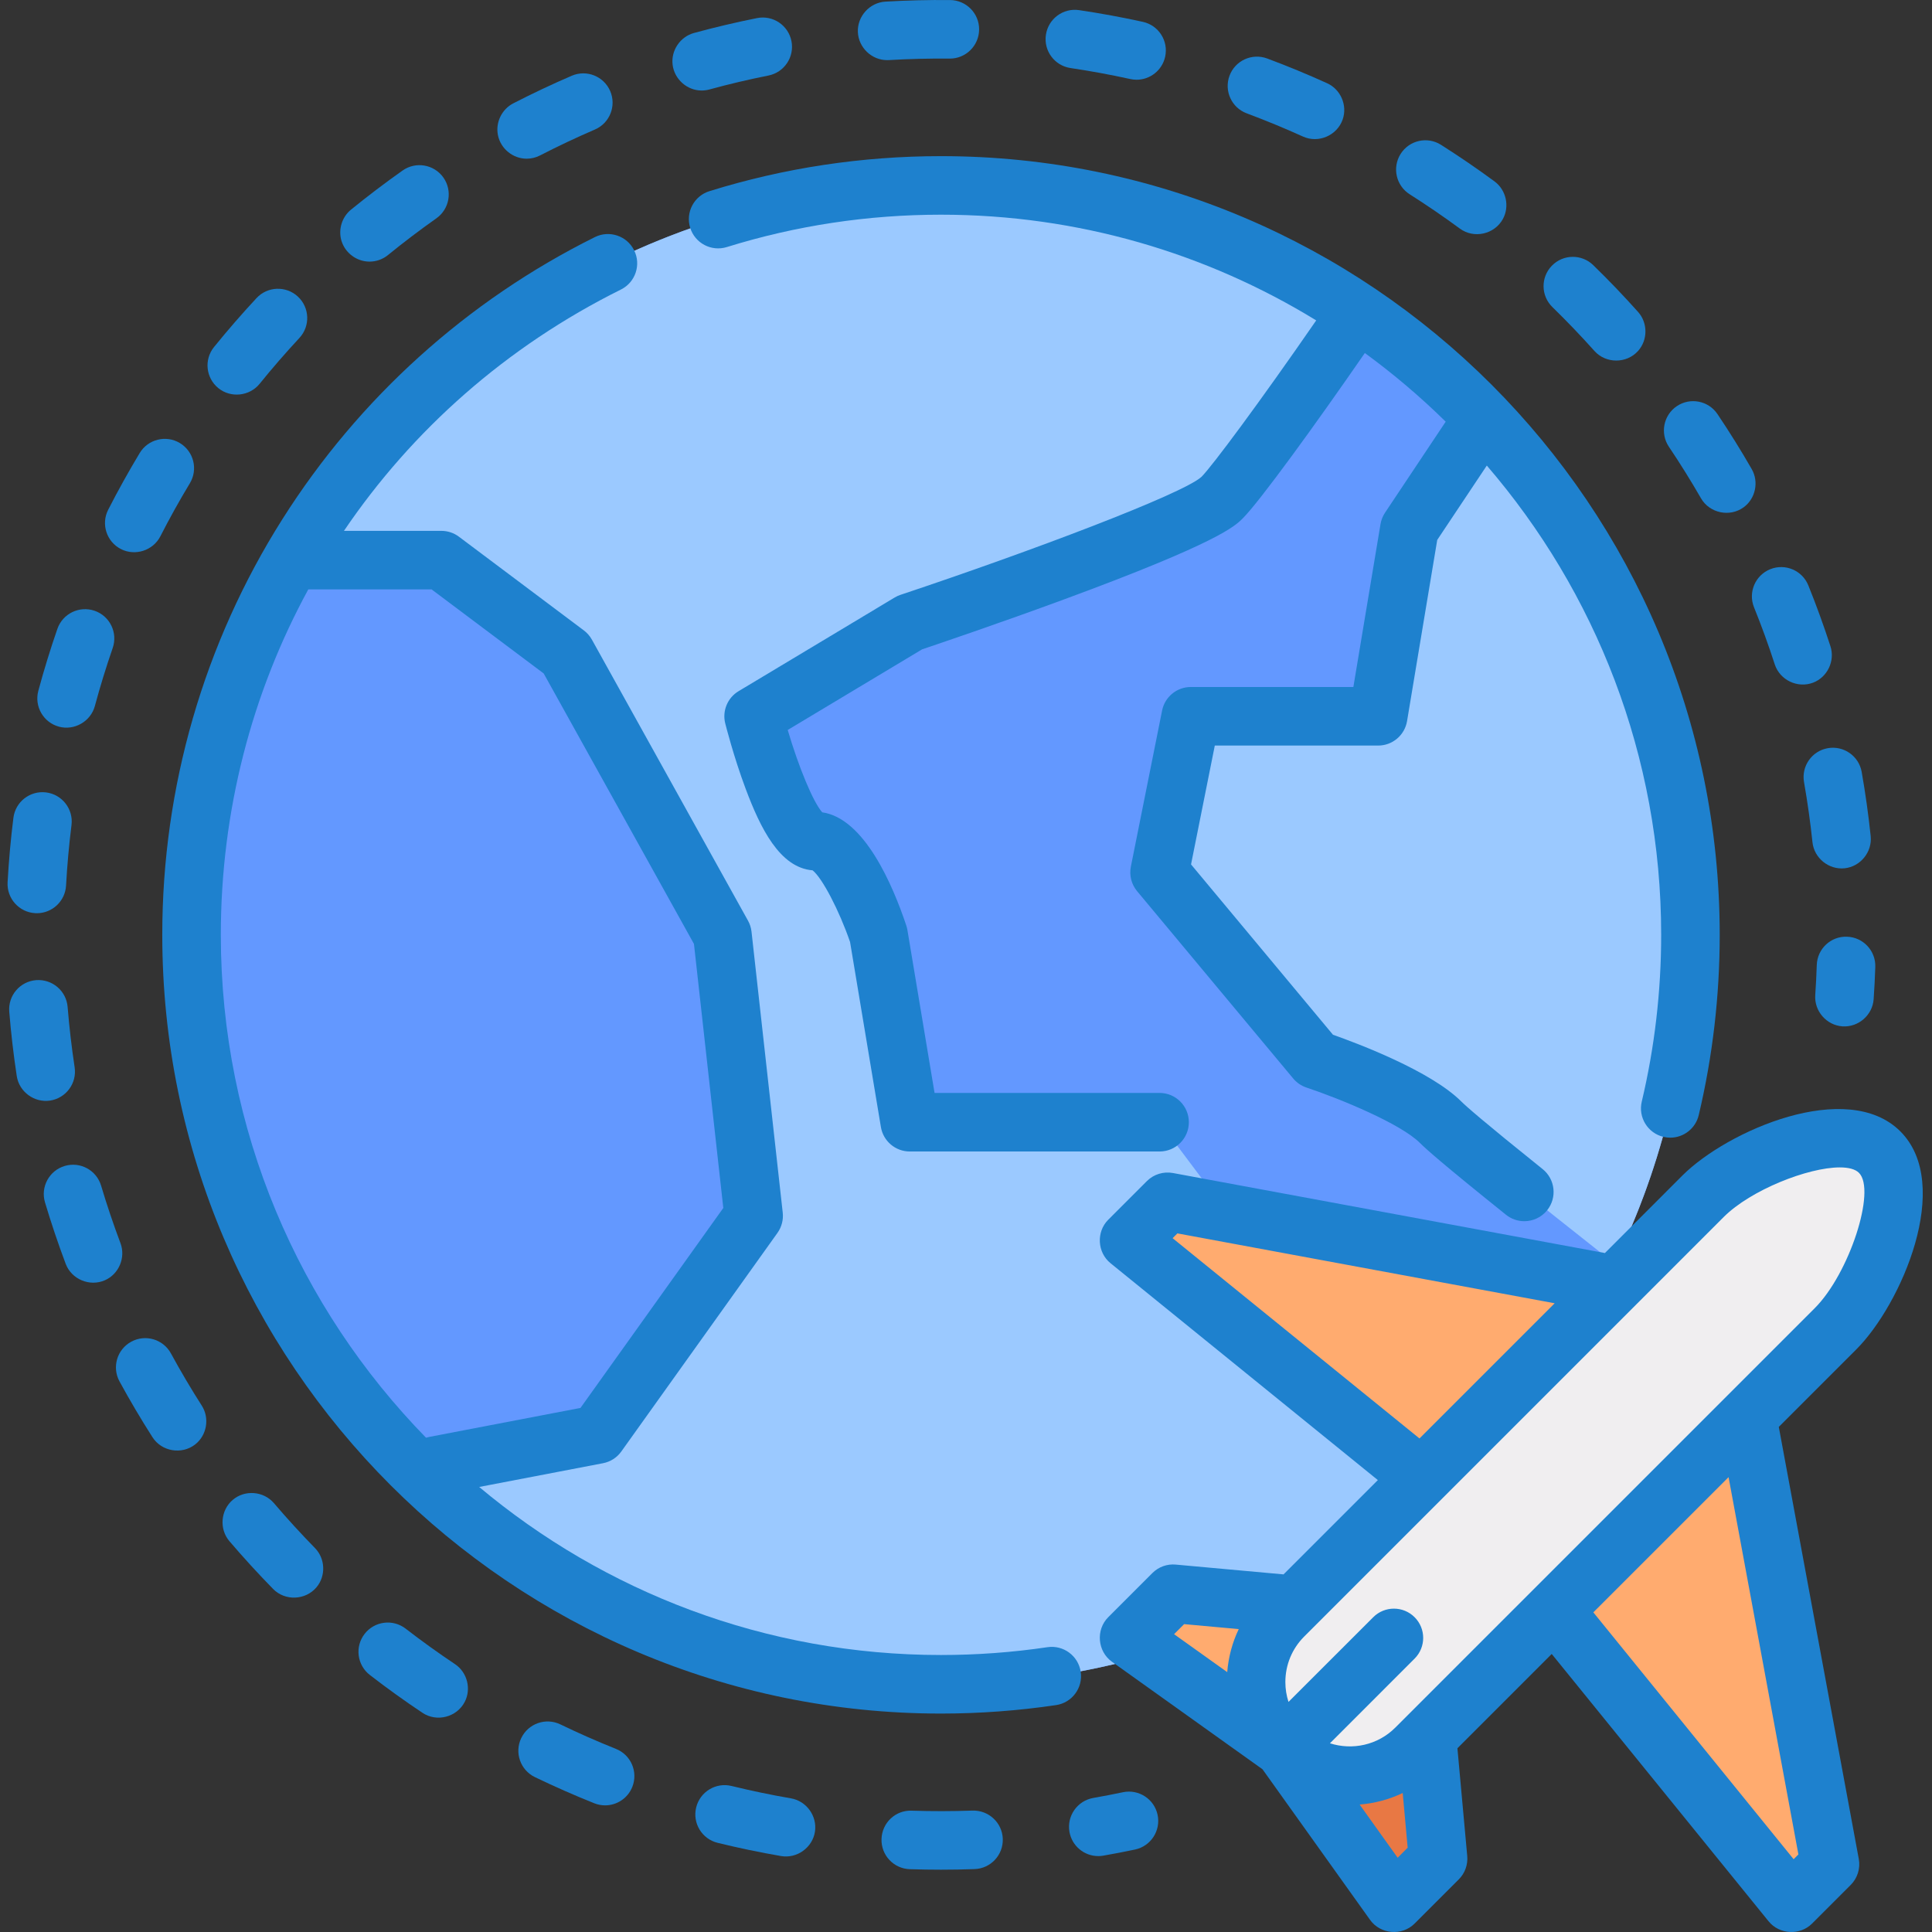 <svg width="100" height="100" viewBox="0 0 100 100" fill="none" xmlns="http://www.w3.org/2000/svg">
<rect x="0" y="0" width="100" height="100" fill="#333333" stroke="none"/>
<path d="M87.496 48.387C87.496 69.811 70.129 87.178 48.705 87.178C27.282 87.178 9.915 69.811 9.915 48.387C9.915 26.964 27.282 9.597 48.705 9.597C70.129 9.597 87.496 26.964 87.496 48.387Z" fill="#6398FF"/>
<path d="M48.705 87.178C58.602 87.178 67.631 83.471 74.484 77.371L60.02 58.085H47.089L45.473 48.387C45.473 48.387 43.857 43.539 42.24 43.539C40.624 43.539 39.008 37.074 39.008 37.074L47.089 32.224C47.089 32.224 61.636 27.376 63.252 25.76C64.056 24.956 67.255 20.558 70.27 16.14C64.104 12.008 56.686 9.597 48.705 9.597C34.348 9.597 21.813 17.398 15.105 28.992H22.845L29.31 33.841L37.392 48.387L39.008 62.934L30.927 74.248L21.517 76.052C28.517 82.932 38.115 87.178 48.705 87.178V87.178Z" fill="#9BC9FF"/>
<path d="M72.95 27.376L71.333 37.074H61.636L60.02 45.154L68.101 54.852C68.101 54.852 72.95 56.469 74.566 58.085C75.397 58.916 79.64 62.306 83.571 65.407C86.084 60.268 87.496 54.493 87.496 48.387C87.496 38.01 83.421 28.585 76.784 21.624L72.95 27.376Z" fill="#9BC9FF"/>
<path d="M90.435 73.349L94.721 96.492L92.721 98.492L80.434 83.349L90.435 73.349Z" fill="#FFAB6F"/>
<path d="M83.578 66.492L60.434 62.205L58.434 64.206L73.577 76.492L83.578 66.492Z" fill="#FFAB6F"/>
<path d="M73.292 83.635L74.435 96.207L72.149 98.492L66.434 90.492L73.292 83.635Z" fill="#E87844"/>
<path d="M73.292 83.635L60.72 82.492L58.434 84.778L66.434 90.492L73.292 83.635Z" fill="#FFAB6F"/>
<path d="M97.292 59.634C95.399 57.741 90.043 60.026 88.149 61.92L66.434 83.635C64.541 85.528 64.541 88.599 66.434 90.492C68.328 92.386 71.398 92.386 73.292 90.492L95.007 68.777C96.9 66.884 99.186 61.528 97.292 59.634Z" fill="#F0EEF0"/>
<path d="M92.07 73.856L96.078 69.849C98.408 67.519 101.112 61.31 98.364 58.562C95.616 55.815 89.407 58.518 87.077 60.848L83.07 64.857L60.71 60.715C60.219 60.625 59.715 60.781 59.363 61.133L57.362 63.134C56.736 63.76 56.792 64.824 57.479 65.382L71.317 76.609L66.436 81.49L60.857 80.983C60.409 80.94 59.966 81.102 59.648 81.42L57.362 83.706C56.71 84.358 56.803 85.475 57.553 86.011L65.348 91.578L70.915 99.373C71.451 100.123 72.568 100.216 73.22 99.564L75.506 97.278C75.824 96.96 75.984 96.517 75.944 96.069L75.436 90.49L80.317 85.609L91.543 99.447C92.101 100.134 93.165 100.19 93.792 99.564L95.792 97.564C96.145 97.211 96.301 96.707 96.21 96.216L92.07 73.856ZM89.22 62.991C90.618 61.594 93.581 60.425 95.226 60.425C95.676 60.425 96.027 60.512 96.22 60.706C97.124 61.609 95.714 65.927 93.935 67.706L72.221 89.42C71.307 90.334 69.99 90.603 68.838 90.232L73.22 85.849C73.812 85.258 73.812 84.298 73.22 83.707C72.629 83.115 71.669 83.115 71.078 83.707L66.692 88.091C66.587 87.763 66.53 87.418 66.53 87.064C66.53 86.173 66.876 85.336 67.506 84.706L89.22 62.991ZM60.694 64.088L60.942 63.84L80.469 67.457L73.472 74.454L60.694 64.088ZM61.29 84.065L64.117 84.322C63.785 85.016 63.583 85.769 63.521 86.549L60.77 84.585L61.29 84.065ZM72.342 96.156L70.375 93.403C71.141 93.342 71.897 93.143 72.604 92.806L72.861 95.637L72.342 96.156ZM92.838 96.232L82.471 83.455L89.47 76.457L93.085 95.985L92.838 96.232Z" fill="#1E81CE"/>
<path d="M58.121 92.766C57.612 92.873 57.095 92.973 56.586 93.062C55.763 93.207 55.211 93.992 55.355 94.817C55.484 95.552 56.123 96.071 56.846 96.071C56.933 96.071 57.021 96.063 57.109 96.048C57.652 95.953 58.203 95.847 58.747 95.732C59.566 95.559 60.09 94.755 59.917 93.936C59.744 93.117 58.94 92.594 58.121 92.766V92.766Z" fill="#1E81CE"/>
<path d="M93.376 40.481C93.556 41.507 93.703 42.554 93.813 43.593C93.899 44.414 94.656 45.028 95.478 44.942C96.299 44.855 96.912 44.097 96.826 43.276C96.71 42.168 96.553 41.051 96.361 39.957C96.216 39.132 95.431 38.582 94.606 38.726C93.782 38.871 93.231 39.657 93.376 40.481V40.481Z" fill="#1E81CE"/>
<path d="M45.916 3.112C45.946 3.112 45.975 3.111 46.006 3.11C47.045 3.049 48.106 3.023 49.15 3.033H49.165C49.995 3.033 50.671 2.363 50.679 1.53C50.687 0.694 50.014 0.01 49.178 0.002C48.067 -0.008 46.936 0.019 45.828 0.084C45.015 0.132 44.37 0.843 44.403 1.657C44.436 2.458 45.113 3.112 45.916 3.112Z" fill="#1E81CE"/>
<path d="M27.26 8.214C27.494 8.214 27.731 8.16 27.953 8.045C28.88 7.568 29.835 7.117 30.791 6.705C31.56 6.374 31.915 5.482 31.584 4.714C31.253 3.945 30.362 3.59 29.593 3.921C28.572 4.36 27.553 4.842 26.564 5.351C25.968 5.659 25.639 6.344 25.774 7.001C25.916 7.699 26.548 8.214 27.26 8.214Z" fill="#1E81CE"/>
<path d="M11.304 20.092C11.945 20.612 12.915 20.509 13.435 19.869C14.091 19.058 14.785 18.259 15.496 17.494C16.066 16.881 16.032 15.922 15.419 15.352C14.806 14.783 13.847 14.817 13.277 15.43C12.519 16.244 11.779 17.097 11.079 17.961C10.552 18.611 10.653 19.566 11.304 20.092Z" fill="#1E81CE"/>
<path d="M19.126 13.541C19.463 13.541 19.801 13.43 20.082 13.201C20.892 12.541 21.734 11.903 22.585 11.302C23.269 10.819 23.432 9.874 22.95 9.19C22.467 8.507 21.522 8.344 20.838 8.826C19.93 9.467 19.032 10.148 18.168 10.851C17.697 11.235 17.499 11.882 17.674 12.463C17.865 13.097 18.465 13.541 19.126 13.541Z" fill="#1E81CE"/>
<path d="M55.412 3.522C56.445 3.676 57.485 3.867 58.503 4.091C58.612 4.115 58.722 4.127 58.83 4.127C59.525 4.127 60.152 3.645 60.308 2.937C60.488 2.119 59.972 1.311 59.154 1.131C58.068 0.893 56.959 0.688 55.856 0.525C55.028 0.401 54.258 0.974 54.136 1.802C54.013 2.63 54.584 3.4 55.412 3.522V3.522Z" fill="#1E81CE"/>
<path d="M36.318 4.685C36.45 4.685 36.585 4.668 36.719 4.631C37.724 4.356 38.752 4.113 39.776 3.909C40.597 3.745 41.129 2.946 40.965 2.126C40.801 1.305 40.003 0.772 39.182 0.937C38.09 1.155 36.992 1.415 35.919 1.707C35.205 1.903 34.725 2.612 34.814 3.349C34.904 4.1 35.561 4.685 36.318 4.685Z" fill="#1E81CE"/>
<path d="M90.788 31.434C91.179 32.401 91.54 33.395 91.861 34.387C92.126 35.204 93.048 35.641 93.85 35.333C94.59 35.047 94.988 34.206 94.744 33.453C94.401 32.394 94.016 31.333 93.599 30.301C93.286 29.524 92.403 29.15 91.627 29.462C90.851 29.775 90.475 30.658 90.788 31.434V31.434Z" fill="#1E81CE"/>
<path d="M88.042 25.79C88.486 26.562 89.533 26.783 90.253 26.256C90.867 25.806 91.048 24.938 90.668 24.279C90.115 23.316 89.519 22.359 88.897 21.434C88.43 20.74 87.489 20.555 86.794 21.021C86.099 21.488 85.915 22.43 86.382 23.125C86.964 23.991 87.523 24.889 88.042 25.79Z" fill="#1E81CE"/>
<path d="M82.527 18.165C83.122 18.83 84.195 18.828 84.789 18.162C85.295 17.594 85.293 16.711 84.786 16.145C84.045 15.316 83.265 14.501 82.467 13.725C81.868 13.14 80.908 13.153 80.325 13.753C79.74 14.352 79.753 15.311 80.353 15.895C81.1 16.624 81.832 17.387 82.527 18.165Z" fill="#1E81CE"/>
<path d="M64.531 5.867C65.508 6.232 66.486 6.635 67.439 7.067C68.242 7.433 69.208 7.014 69.497 6.183C69.751 5.453 69.394 4.626 68.691 4.308C67.675 3.847 66.631 3.416 65.588 3.027C64.804 2.736 63.931 3.134 63.64 3.918C63.348 4.703 63.747 5.576 64.531 5.867Z" fill="#1E81CE"/>
<path d="M72.965 10.056C73.847 10.616 74.72 11.213 75.561 11.831C76.289 12.367 77.347 12.132 77.785 11.343C78.149 10.687 77.961 9.835 77.357 9.39C76.46 8.731 75.529 8.094 74.588 7.497C73.882 7.048 72.945 7.258 72.497 7.965C72.049 8.672 72.259 9.608 72.965 10.056Z" fill="#1E81CE"/>
<path d="M6.26 28.42C6.996 28.796 7.923 28.497 8.299 27.761C8.773 26.833 9.287 25.909 9.828 25.013C10.259 24.296 10.028 23.365 9.311 22.933C8.595 22.501 7.663 22.733 7.231 23.449C6.656 24.405 6.107 25.391 5.601 26.382C5.219 27.126 5.515 28.04 6.26 28.42Z" fill="#1E81CE"/>
<path d="M14.181 77.805C13.645 77.176 12.672 77.099 12.045 77.635C11.417 78.171 11.339 79.143 11.874 79.771C12.597 80.617 13.358 81.45 14.137 82.245C14.755 82.876 15.81 82.833 16.38 82.159C16.876 81.57 16.84 80.673 16.301 80.125C15.572 79.379 14.858 78.599 14.181 77.805Z" fill="#1E81CE"/>
<path d="M23.55 86.135C22.681 85.555 21.822 84.937 20.997 84.299C20.334 83.787 19.383 83.909 18.871 84.572C18.359 85.234 18.481 86.185 19.144 86.697C20.024 87.378 20.94 88.037 21.867 88.655C22.609 89.151 23.644 88.882 24.054 88.091C24.405 87.415 24.183 86.558 23.55 86.135Z" fill="#1E81CE"/>
<path d="M31.883 90.523C30.913 90.135 29.944 89.708 29.005 89.254C28.251 88.89 27.345 89.207 26.981 89.96C26.617 90.713 26.933 91.619 27.686 91.983C28.69 92.467 29.723 92.923 30.758 93.336C30.942 93.41 31.133 93.445 31.32 93.445C31.921 93.445 32.49 93.085 32.727 92.493C33.038 91.715 32.66 90.833 31.883 90.523V90.523Z" fill="#1E81CE"/>
<path d="M40.942 93.083C39.914 92.906 38.879 92.69 37.866 92.442C37.054 92.242 36.233 92.74 36.034 93.553C35.834 94.366 36.332 95.186 37.145 95.385C38.225 95.65 39.33 95.88 40.427 96.069C41.251 96.211 42.056 95.632 42.182 94.806C42.304 94 41.746 93.221 40.942 93.083V93.083Z" fill="#1E81CE"/>
<path d="M50.336 93.716C49.297 93.752 48.23 93.754 47.191 93.72C46.349 93.686 45.654 94.349 45.627 95.185C45.599 96.021 46.255 96.722 47.092 96.749C47.625 96.766 48.168 96.775 48.705 96.775C49.284 96.775 49.869 96.765 50.443 96.744C51.279 96.715 51.933 96.013 51.904 95.177C51.874 94.34 51.173 93.691 50.336 93.716V93.716Z" fill="#1E81CE"/>
<path d="M1.823 47.265C1.851 47.267 1.879 47.268 1.907 47.268C2.706 47.268 3.374 46.643 3.419 45.836C3.477 44.793 3.571 43.74 3.701 42.706C3.804 41.876 3.215 41.119 2.385 41.015C1.555 40.912 0.797 41.5 0.694 42.331C0.555 43.433 0.455 44.556 0.393 45.669C0.347 46.504 0.987 47.219 1.823 47.265V47.265Z" fill="#1E81CE"/>
<path d="M8.847 70.052C8.447 69.317 7.526 69.046 6.792 69.447C6.057 69.846 5.785 70.767 6.186 71.502C6.717 72.478 7.291 73.448 7.89 74.386C8.363 75.13 9.401 75.307 10.098 74.767C10.708 74.294 10.859 73.407 10.445 72.756C9.882 71.876 9.345 70.967 8.847 70.052Z" fill="#1E81CE"/>
<path d="M3.053 37.613C3.85 37.828 4.695 37.341 4.91 36.544C5.182 35.537 5.492 34.527 5.833 33.542C6.107 32.751 5.688 31.888 4.898 31.614C4.108 31.341 3.244 31.76 2.97 32.55C2.606 33.601 2.274 34.679 1.984 35.755C1.766 36.563 2.245 37.395 3.053 37.613Z" fill="#1E81CE"/>
<path d="M2.592 56.966C3.419 56.84 3.988 56.068 3.863 55.241C3.707 54.211 3.585 53.162 3.5 52.119C3.432 51.285 2.702 50.667 1.866 50.732C1.032 50.8 0.411 51.531 0.479 52.366C0.57 53.477 0.7 54.597 0.867 55.695C0.99 56.512 1.775 57.089 2.592 56.966Z" fill="#1E81CE"/>
<path d="M6.236 64.347C5.869 63.37 5.531 62.369 5.233 61.369C4.994 60.567 4.15 60.11 3.348 60.35C2.546 60.59 2.09 61.433 2.329 62.235C2.648 63.302 3.008 64.371 3.399 65.413C3.701 66.218 4.642 66.611 5.429 66.266C6.156 65.947 6.514 65.089 6.236 64.347V64.347Z" fill="#1E81CE"/>
<path d="M95.602 48.484C94.762 48.452 94.064 49.111 94.036 49.947C94.019 50.466 93.992 50.992 93.957 51.51C93.901 52.334 94.542 53.069 95.366 53.124C96.189 53.18 96.925 52.539 96.98 51.715C97.018 51.163 97.047 50.603 97.065 50.05C97.093 49.213 96.439 48.512 95.602 48.484V48.484Z" fill="#1E81CE"/>
<path d="M86.102 58.845C86.219 58.872 86.337 58.886 86.453 58.886C87.138 58.886 87.76 58.417 87.926 57.72C88.647 54.68 89.012 51.54 89.012 48.388C89.012 26.163 70.93 8.082 48.706 8.082C44.62 8.082 40.587 8.691 36.72 9.894C35.922 10.143 35.475 10.992 35.724 11.791C35.973 12.59 36.822 13.036 37.621 12.788C41.196 11.676 44.925 11.112 48.706 11.112C55.817 11.112 62.468 13.115 68.127 16.584C65.221 20.792 62.746 24.123 62.188 24.682C61.202 25.575 53.334 28.546 46.61 30.788C46.506 30.823 46.404 30.869 46.31 30.926L38.229 35.775C37.656 36.118 37.376 36.795 37.538 37.442C37.556 37.511 37.97 39.161 38.599 40.839C39.355 42.853 40.355 44.911 42.059 45.048C42.55 45.429 43.438 47.123 43.999 48.758L45.595 58.335C45.717 59.065 46.349 59.601 47.089 59.601H60.02C60.857 59.601 61.535 58.923 61.535 58.086C61.535 57.249 60.857 56.57 60.02 56.57H48.373L46.968 48.139C46.955 48.061 46.935 47.984 46.911 47.909C46.211 45.812 44.739 42.358 42.559 42.046C42.094 41.53 41.341 39.714 40.772 37.783L47.727 33.61C48.473 33.359 51.722 32.261 55.089 31.02C63.078 28.077 63.919 27.236 64.323 26.832C65.208 25.947 68.081 21.983 70.644 18.272C72.125 19.354 73.524 20.543 74.829 21.826L71.689 26.537C71.57 26.715 71.49 26.916 71.455 27.128L70.05 35.559H61.636C60.914 35.559 60.292 36.069 60.15 36.778L58.533 44.859C58.444 45.308 58.562 45.774 58.855 46.126L66.937 55.824C67.117 56.04 67.355 56.202 67.622 56.291C69.366 56.872 72.501 58.164 73.495 59.158C73.806 59.468 74.606 60.192 77.95 62.876C78.23 63.1 78.564 63.209 78.897 63.209C79.341 63.209 79.781 63.016 80.08 62.643C80.604 61.99 80.499 61.037 79.847 60.513C76.713 57.997 75.864 57.241 75.638 57.014C74.062 55.438 70.308 54.022 68.994 53.558L61.648 44.742L62.878 38.59H71.334C72.075 38.59 72.707 38.054 72.829 37.323L74.391 27.947L76.957 24.097C82.578 30.627 85.982 39.117 85.982 48.388C85.982 51.305 85.644 54.21 84.977 57.021C84.784 57.835 85.287 58.652 86.102 58.845V58.845Z" fill="#1E81CE"/>
<path d="M55.938 86.536C55.816 85.708 55.044 85.135 54.217 85.258C52.406 85.527 50.551 85.663 48.705 85.663C39.616 85.663 31.277 82.391 24.802 76.965L31.212 75.736C31.594 75.663 31.933 75.446 32.159 75.129L40.241 63.815C40.458 63.511 40.555 63.138 40.514 62.766L38.898 48.22C38.876 48.02 38.814 47.827 38.716 47.652L30.635 33.105C30.531 32.919 30.389 32.756 30.219 32.629L23.754 27.78C23.492 27.583 23.173 27.477 22.845 27.477H17.803C21.336 22.259 26.218 17.928 32.14 14.986C32.889 14.613 33.196 13.704 32.822 12.954C32.45 12.206 31.541 11.9 30.791 12.272C24.171 15.562 18.579 20.608 14.62 26.867C10.551 33.299 8.399 40.741 8.399 48.387C8.399 70.612 26.481 88.694 48.705 88.694C50.7 88.694 52.703 88.546 54.661 88.256C55.489 88.134 56.061 87.363 55.938 86.536ZM11.43 48.387C11.43 41.982 13.033 35.871 15.957 30.508H22.34L28.142 34.859L35.919 48.857L37.438 62.525L30.046 72.874L22.211 74.376C22.157 74.387 22.103 74.4 22.051 74.416C15.484 67.693 11.43 58.506 11.43 48.387V48.387Z" fill="#1E81CE"/>
</svg>
